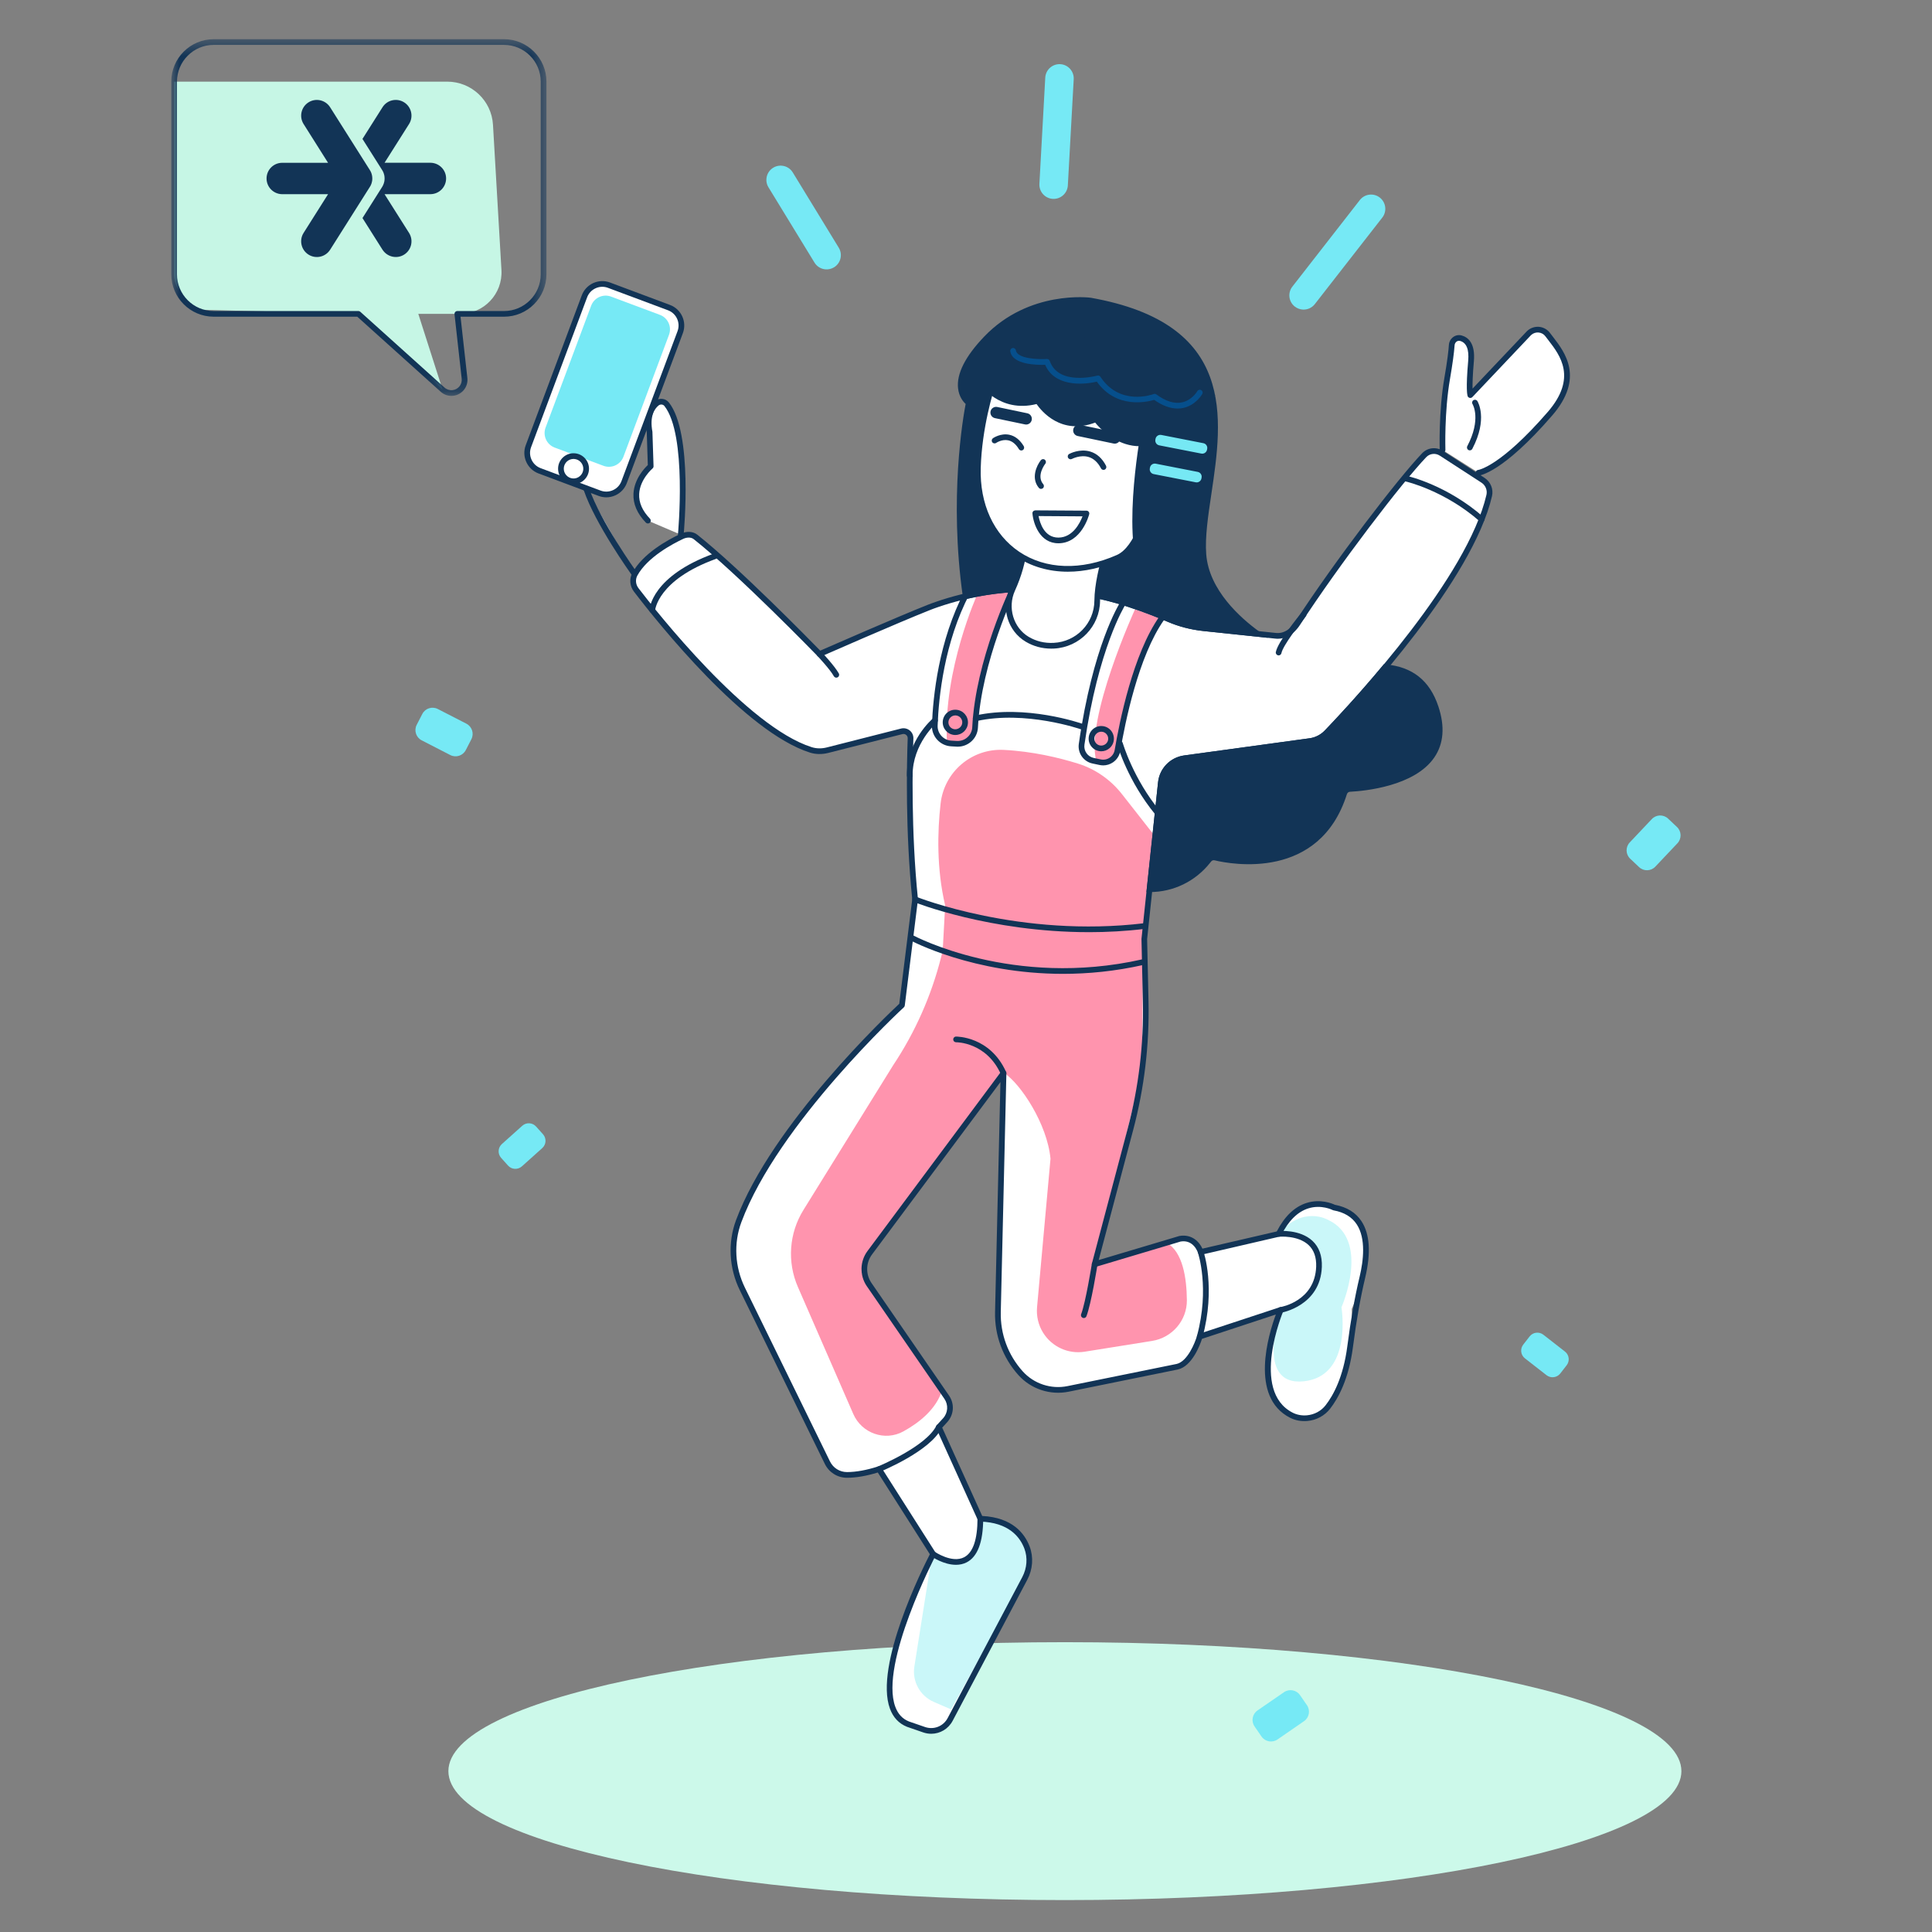 <svg xmlns="http://www.w3.org/2000/svg" xmlns:xlink="http://www.w3.org/1999/xlink" width="121" height="121" viewBox="0 0 121 121">
    <rect x="0" y="0" width="121" height="121" fill="#808080" stroke="none"/>
    <defs>
        <path id="4k13e6mrqa" d="M0.001 0.454L23.496 0.454 23.496 22.793 0.001 22.793z"/>
    </defs>
    <g fill="none" fill-rule="evenodd">
        <g>
            <g>
                <g>
                    <g>
                        <g>
                            <g>
                                <path fill="#CCF9EA" d="M79.579 106.924c0 4.46-17.287 8.076-38.611 8.076-21.326 0-38.613-3.615-38.613-8.076 0-4.46 17.287-8.076 38.613-8.076 21.323 0 38.61 3.616 38.61 8.076" transform="translate(-119 -187) translate(24 148) translate(95 39) translate(.727 .455) translate(10 1) translate(15 2.546)"/>
                                <path fill="#76E9F5" d="M55.867 15.387c-.175-.01-.35-.07-.5-.187-.388-.301-.457-.862-.154-1.25l4.225-5.421c.303-.39.864-.459 1.252-.156.389.304.458.864.156 1.252l-4.226 5.42c-.187.24-.471.358-.753.342M40.212 8.454c-.492-.027-.869-.448-.842-.94L39.737.86c.028-.492.448-.868.94-.842.492.027.868.448.842.94l-.368 6.654c-.027.492-.448.868-.939.842M25.997 12.87c-.282-.015-.555-.165-.713-.425L22.402 7.73c-.258-.42-.124-.97.296-1.226s.97-.124 1.226.296l2.881 4.714c.256.42.124.969-.296 1.226-.16.098-.338.139-.514.129M2.474 43.287l-1.791-.921c-.355-.182-.494-.616-.312-.971l.35-.68c.182-.354.616-.493.971-.312l1.792.92c.353.184.493.618.311.973l-.349.679c-.183.355-.618.495-.972.312M79.33 48.813l-1.385 1.464c-.272.29-.728.302-1.018.028l-.556-.525c-.29-.274-.302-.73-.028-1.02l1.383-1.463c.275-.29.73-.302 1.02-.028l.556.525c.29.274.301.73.027 1.02M8.235 67.903l-1.276 1.144c-.253.226-.641.205-.867-.047l-.434-.485c-.226-.253-.205-.64.048-.866l1.275-1.143c.253-.227.64-.206.866.046l.435.485c.226.253.205.64-.047.866M70.933 79.592l1.352 1.054c.267.208.315.593.106.86l-.399.514c-.209.266-.594.314-.862.106l-1.351-1.054c-.268-.208-.315-.593-.107-.86l.4-.514c.209-.266.593-.314.861-.106M55.94 103.797l-1.657 1.143c-.328.226-.778.143-1.003-.185l-.435-.63c-.225-.328-.142-.776.186-1.003l1.658-1.142c.328-.226.777-.144 1.003.184l.434.63c.226.328.143.777-.185 1.003" transform="translate(-119 -187) translate(24 148) translate(95 39) translate(.727 .455) translate(10 1) translate(15 2.546)"/>
                                <path fill="#FFF" d="M44.98 33.837c-3.9-1.281-8.118-1.323-12 .01-.195.066-.38.134-.55.2-2.037.81-6.83 2.914-6.83 2.914s-4.911-5.073-7.766-7.333c-.236-.187-.573-.171-.846-.043-.765.358-2.321 1.202-2.961 2.388-.167.309-.124.69.09.97 1.359 1.776 6.884 8.736 10.935 10.02.342.108.708.105 1.055.018l4.64-1.18c.287-.072.563.149.552.445-.056 1.522-.154 5.762.285 10.08l-.823 6.626s-7.867 7.21-10.221 13.518c-.518 1.386-.425 2.926.225 4.255l5.326 10.88c.232.47.71.769 1.236.767.47-.001 1.132-.083 1.998-.362l3.389 5.322s-4.88 9.318-1.58 10.648l1.014.35c.63.218 1.323-.055 1.635-.644l4.67-8.828c.315-.596.38-1.301.142-1.933-.31-.822-1.071-1.75-2.923-1.808l-2.6-5.74.393-.43c.367-.396.408-.995.1-1.44L28.7 76.44c-.407-.602-.39-1.397.045-1.98l8.378-11.25-.351 14.959c-.033 1.409.473 2.779 1.414 3.829.748.835 1.884 1.21 2.982.987L48 81.597c.933-.21 1.412-1.888 1.412-1.888l5.07-1.671s-2.194 5.142.674 6.597c.302.153.644.21.982.182.51-.044.983-.292 1.297-.696.668-.858 1.608-2.691 1.498-6.146 0 0 2.61-5.684-1.11-6.348 0 0-2.085-1.11-3.463 1.65l-4.891 1.133s-.298-.994-1.28-.832l-5.357 1.599 2.24-8.455c.693-2.614 1.014-5.311.955-8.014l-.087-3.91 1.036-9.782c.084-.79.695-1.42 1.482-1.527l7.765-1.063c.438-.04.845-.235 1.149-.553 1.91-1.992 8.964-9.622 10.17-14.852.084-.364-.077-.74-.39-.942l-2.611-1.694c-.342-.222-.792-.17-1.074.125-1.512 1.58-5.493 6.785-7.927 10.53-.323.496-.813.852-1.4.776l-4.5-.475c-.746-.08-1.477-.267-2.167-.565-.59-.253-1.438-.592-2.493-.94" transform="translate(-119 -187) translate(24 148) translate(95 39) translate(.727 .455) translate(10 1) translate(15 2.546)"/>
                                <path fill="#123456" d="M54.354 37.046l-.036-.003c-.097-.02-.16-.113-.14-.21.13-.65 1.447-2.267 1.598-2.45.063-.076.175-.087.25-.025.077.063.088.175.025.25-.39.478-1.427 1.819-1.523 2.295-.017.085-.091.143-.174.143" transform="translate(-119 -187) translate(24 148) translate(95 39) translate(.727 .455) translate(10 1) translate(15 2.546)"/>
                            </g>
                            <g>
                                <path fill="#FF94AE" d="M50.498 32.185s-2.174 4.765-1.916 9.33c0 0 1.054.625 1.73-.749 0 0 1.157-7.366 2.439-8.946l-2.252.365zM60.355 33.166s-3.148 6.895-2.415 9.52c0 0 1.159.149 1.36-.92 0 0 1.389-6.786 2.736-8.055l-1.681-.545zM61.461 47.184l-1.919-2.447c-.707-.903-1.668-1.575-2.763-1.916-1.172-.365-2.825-.765-4.647-.857-1.998-.1-3.727 1.373-3.95 3.362-.2 1.765-.255 4.075.286 6.38l-.155 2.846-.094.373c-.609 2.418-1.625 4.714-3.008 6.79l-5.619 9.064c-.902 1.453-1.03 3.257-.347 4.824l3.47 7.956c.527 1.207 1.98 1.724 3.135 1.088 1.005-.553 2.046-1.385 2.424-2.565l-4.785-7.076s-.742-.235.293-1.598c1.036-1.364 7.493-10.059 7.493-10.059l.9-1.137c1.018.666 2.686 3.177 2.89 5.357l-.842 9.298c-.05.56.082 1.123.38 1.601.55.883 1.576 1.351 2.604 1.187l4.221-.675c1.254-.2 2.19-1.282 2.178-2.553-.013-1.395-.26-3.03-1.264-3.589l-4.468 1.174 2.924-12 .05-6.682.613-8.146z" transform="translate(-119 -187) translate(24 148) translate(95 39) translate(.727 .455) translate(10 1) translate(0 3.546)"/>
                                <path fill="#CAF7F9" d="M69.483 77.038s-1.664 4.784 1.433 4.472c3.097-.312 2.372-4.635 2.372-4.635s1.867-4.23-.856-5.485c0 0-1.57-.91-3.072.887 0 0 2.944-.41 2.476 2.499 0 0-.326 2.263-2.353 2.262M47.628 92.5l-1.089 6.873c-.146.928.353 1.838 1.214 2.213l1.087.473 4.802-8.667s.68-2.771-2.97-3.275c0 0 .174 3.883-3.044 2.383" transform="translate(-119 -187) translate(24 148) translate(95 39) translate(.727 .455) translate(10 1) translate(0 3.546)"/>
                                <path fill="#C6F6E5" d="M.178.112h17.104c1.521 0 2.78 1.187 2.867 2.705l.53 9.095c.086 1.49-1.099 2.744-2.59 2.744h-2.618l1.52 4.747-5.274-4.747-10.174-.266S.178 13.509.178 12.177V.112" transform="translate(-119 -187) translate(24 148) translate(95 39) translate(.727 .455) translate(10 1) translate(0 3.546)"/>
                            </g>
                            <path fill="#FFF" d="M26.004 29.193L28.225 23.16 30.407 23.801" transform="translate(-119 -187) translate(24 148) translate(95 39) translate(.727 .455) translate(10 1)"/>
                            <g>
                                <path fill="#123456" d="M26.004 28.826c-.02 0-.04-.004-.062-.012-.09-.033-.139-.135-.105-.228l2.221-6.033c.031-.09.127-.138.217-.11l2.182.642c.095.027.15.126.121.22-.027.095-.128.15-.22.122l-2.024-.595-2.162 5.877c-.027.072-.096.117-.168.117" transform="translate(-119 -187) translate(24 148) translate(95 39) translate(.727 .455) translate(10 1) translate(0 .546)"/>
                                <g transform="translate(-119 -187) translate(24 148) translate(95 39) translate(.727 .455) translate(10 1) translate(0 .546)">
                                    <mask id="u6kt53sjob" fill="#fff">
                                        <use xlink:href="#4k13e6mrqa"/>
                                    </mask>
                                    <path fill="#123456" d="M2.658.81C1.388.81.357 1.844.357 3.113v12.065c0 1.268 1.032 2.3 2.3 2.3h9.06c.045 0 .087.017.12.046l5.274 4.746c.138.124.323.183.505.163.172-.02.326-.104.435-.24.108-.134.157-.303.137-.475l-.45-4.041c-.005-.051.012-.101.046-.14.033-.037.082-.058.133-.058h2.922c1.268 0 2.3-1.033 2.3-2.301V3.112c0-1.27-1.032-2.301-2.3-2.301H2.658zm14.887 21.983c-.247 0-.488-.092-.672-.26l-5.224-4.7H2.658C1.192 17.834 0 16.644 0 15.178V3.112C0 1.646 1.19.454 2.658.454h18.18c1.466 0 2.658 1.192 2.658 2.658v12.065c0 1.466-1.192 2.657-2.657 2.657h-2.723l.428 3.844c.029.266-.047.528-.215.738-.168.209-.407.34-.674.37-.037.004-.073.007-.11.007z" mask="url(#u6kt53sjob)"/>
                                </g>
                                <path fill="#123456" d="M71.223 44.425l-7.766 1.064c-.786.108-1.397.738-1.48 1.527l-.708 6.674c1.365.006 2.716-.581 3.657-1.773l.05-.064c.095-.122.248-.183.398-.147 1.192.283 6.431 1.203 8.084-4.02.05-.157.187-.27.351-.279 1.31-.065 6.864-.614 5.382-5.1-.61-1.843-1.862-2.406-3.17-2.523-1.547 1.86-2.946 3.357-3.65 4.089-.303.318-.71.513-1.148.553" transform="translate(-119 -187) translate(24 148) translate(95 39) translate(.727 .455) translate(10 1) translate(0 .546)"/>
                                <path fill="#123456" d="M71.244 44.603l-7.763 1.062c-.706.097-1.252.66-1.327 1.37l-.685 6.472c1.298-.052 2.499-.665 3.318-1.7l.049-.063c.138-.179.367-.262.58-.21 5.726 1.361 7.475-2.643 7.873-3.903.073-.23.273-.388.51-.4.887-.046 3.866-.324 5.01-1.995.52-.76.592-1.727.213-2.872-.486-1.47-1.417-2.233-2.924-2.393-1.533 1.836-2.91 3.307-3.597 4.026-.332.345-.778.56-1.257.606m-9.958 9.265h-.215l.729-6.872c.09-.872.764-1.565 1.633-1.684l7.775-1.064c.394-.037.762-.213 1.035-.499.695-.724 2.092-2.217 3.642-4.079l.059-.072.093.01c1.698.15 2.785 1.015 3.323 2.643.416 1.258.33 2.33-.257 3.186-1.236 1.807-4.357 2.102-5.285 2.15-.087.003-.161.064-.19.152-1.711 5.412-7.21 4.4-8.294 4.14-.078-.018-.162.013-.216.083l-.052.066c-.925 1.17-2.301 1.84-3.78 1.84M59.98 35.837c1.055.347 1.903.686 2.493.939.69.298 1.42.486 2.168.565l3.395.358c-1.796-1.297-3.252-3.06-3.397-4.977-.355-4.74 4.564-13.833-7.081-15.9 0 0-3.728-.527-6.511 2.375s-1.101 4.03-1.101 4.03-1.152 5.366-.195 12.115c3.372-.783 6.916-.594 10.229.495" transform="translate(-119 -187) translate(24 148) translate(95 39) translate(.727 .455) translate(10 1) translate(0 .546)"/>
                                <path fill="#123456" d="M60.036 35.667c.87.286 1.737.613 2.508.946.665.287 1.377.472 2.116.55l2.762.29c-1.213-.974-2.803-2.633-2.96-4.718-.083-1.108.116-2.443.326-3.856.722-4.837 1.538-10.32-7.261-11.882-.03-.003-3.668-.475-6.35 2.323-1.38 1.439-1.604 2.395-1.548 2.944.056.559.403.806.418.816l.097.068-.023.118c-.012.052-1.111 5.31-.22 11.859 3.319-.734 6.818-.548 10.135.542zm8.648 2.279l-4.061-.428c-.775-.082-1.523-.277-2.221-.578-.53-.228-1.391-.577-2.478-.933-3.318-1.091-6.822-1.261-10.132-.491l-.191.044-.026-.193c-.876-6.184.023-11.277.176-12.07-.15-.136-.418-.452-.476-.984-.097-.91.455-2 1.644-3.24 2.813-2.933 6.626-2.432 6.665-2.427 9.146 1.623 8.265 7.535 7.557 12.285-.208 1.393-.404 2.709-.323 3.777.169 2.25 2.155 4.003 3.322 4.847l.544.39z" transform="translate(-119 -187) translate(24 148) translate(95 39) translate(.727 .455) translate(10 1) translate(0 .546)"/>
                                <path fill="#123456" d="M44.325 89.83c.06 0 .117.03.15.083l3.39 5.323c.034.054.037.12.007.179-.035.066-3.522 6.777-2.528 9.477.168.456.448.757.857.922l1.006.347c.552.19 1.146-.045 1.418-.56l4.67-8.826c.3-.566.348-1.217.134-1.787-.28-.741-.986-1.636-2.762-1.693-.07-.002-.13-.042-.157-.105l-2.6-5.74c-.03-.064-.018-.14.03-.193l.395-.43c.31-.34.345-.84.085-1.22l-4.867-7.066c-.45-.666-.43-1.544.048-2.188l8.378-11.25c.047-.061.129-.086.2-.061.076.025.124.095.123.173l-.351 14.958c-.032 1.37.453 2.685 1.368 3.706.703.785 1.78 1.142 2.815.93l6.83-1.387c.677-.153 1.152-1.323 1.277-1.762.016-.057.06-.101.115-.12l5.072-1.671c.064-.023.138-.004.186.049.048.05.06.126.033.19-.021.05-2.096 5.005.589 6.368.265.134.57.19.887.163.466-.041.892-.27 1.17-.628.482-.617 1.109-1.76 1.36-3.686.222-1.7.467-3.09.774-4.374.239-1.002.4-2.382-.181-3.27-.305-.465-.793-.76-1.453-.878-.02-.003-.036-.01-.053-.018-.007-.004-.716-.368-1.54-.102-.668.215-1.233.779-1.681 1.674-.023.048-.067.082-.12.094l-4.89 1.133c-.09.019-.182-.033-.21-.122-.01-.035-.27-.84-1.08-.708l-5.336 1.594c-.062.018-.13.003-.175-.042-.047-.045-.066-.112-.05-.174l2.242-8.455c.689-2.6 1.008-5.28.948-7.965l-.086-3.91 1.038-9.806c.09-.872.764-1.564 1.633-1.684l7.767-1.063c.402-.037.77-.214 1.043-.5 2.074-2.162 8.934-9.618 10.125-14.761.066-.29-.06-.595-.312-.76l-2.612-1.694c-.268-.174-.624-.135-.843.093-1.508 1.574-5.456 6.733-7.911 10.51-.404.62-.978.932-1.573.855l-4.471-.472c-.79-.084-1.548-.28-2.253-.584-.528-.227-1.386-.574-2.47-.93-3.907-1.284-8.127-1.28-11.885.009-.192.066-.374.132-.541.199-2.012.798-6.777 2.889-6.825 2.91-.068.03-.148.016-.2-.04-.05-.05-4.935-5.09-7.75-7.316-.192-.154-.475-.108-.658-.021-.653.306-2.242 1.143-2.875 2.299-.135.248-.107.557.07.788 1.1 1.437 6.793 8.674 10.848 9.959.294.094.625.1.956.015l4.64-1.18c.19-.048.39-.005.545.119.153.124.236.309.229.505-.058 1.599-.15 5.779.285 10.057v.04l-.824 6.625c-.005.043-.024.08-.055.11-.08.07-7.875 7.265-10.181 13.462-.49 1.315-.408 2.809.224 4.099l5.326 10.88c.202.413.61.669 1.069.669h.005c.568-.002 1.222-.121 1.944-.354.018-.006.036-.01.055-.01m3.27 16.754c-.167 0-.337-.027-.504-.085l-1.014-.351c-.51-.205-.866-.586-1.068-1.133-.994-2.702 2.058-8.815 2.5-9.674l-3.261-5.12c-.705.217-1.351.328-1.921.33h-.006c-.595 0-1.127-.332-1.39-.868l-5.326-10.88c-.675-1.378-.76-2.975-.238-4.381 2.24-6.02 9.557-12.933 10.226-13.557l.812-6.54c-.434-4.293-.344-8.482-.284-10.086.003-.084-.032-.162-.098-.214-.065-.053-.151-.072-.232-.05l-4.64 1.178c-.395.1-.794.094-1.152-.02-4.053-1.284-9.462-8.041-11.024-10.082-.262-.343-.301-.804-.098-1.176.658-1.204 2.184-2.053 3.036-2.451.369-.173.764-.15 1.032.063 2.624 2.077 7.026 6.573 7.697 7.26.739-.322 4.88-2.134 6.723-2.865.173-.068.359-.137.558-.204 3.83-1.316 8.13-1.32 12.113-.011.879.289 1.72.606 2.499.942.672.289 1.394.477 2.148.557l4.476.472c.628.08 1.04-.401 1.23-.695 2.466-3.793 6.435-8.978 7.955-10.563.337-.351.88-.412 1.294-.145l2.613 1.695c.379.246.565.703.465 1.138C81.504 34.3 74.59 41.817 72.5 43.997c-.333.347-.78.562-1.261.606l-7.76 1.063c-.705.097-1.251.659-1.326 1.368l-1.036 9.783.087 3.887c.06 2.72-.263 5.433-.96 8.064l-2.16 8.147 5.054-1.508c.806-.136 1.263.395 1.442.794l4.658-1.078c.486-.944 1.112-1.544 1.858-1.782.883-.282 1.632.042 1.784.115.748.139 1.307.485 1.663 1.028.524.799.6 1.993.229 3.55-.302 1.272-.547 2.65-.765 4.337-.262 2.007-.923 3.207-1.432 3.859-.34.436-.858.714-1.422.764-.381.034-.755-.035-1.08-.2-2.562-1.3-1.347-5.245-.895-6.468l-4.624 1.524c-.12.37-.615 1.718-1.517 1.92l-6.833 1.39c-1.157.235-2.364-.165-3.151-1.043-.976-1.088-1.495-2.491-1.46-3.952l.337-14.398-8.043 10.799c-.388.522-.405 1.235-.041 1.774l4.867 7.066c.355.517.307 1.2-.117 1.663l-.313.342 2.506 5.532c1.89.097 2.66 1.092 2.972 1.918.25.666.196 1.424-.151 2.08l-4.671 8.828c-.272.515-.793.815-1.344.815" transform="translate(-119 -187) translate(24 148) translate(95 39) translate(.727 .455) translate(10 1) translate(0 .546)"/>
                                <path fill="#123456" d="M58.366 45.934c-.077 0-.153-.008-.23-.024l-.443-.094c-.561-.118-.937-.658-.855-1.228.882-6.137 2.518-8.749 2.588-8.856.052-.084.163-.108.246-.055.083.054.107.164.053.246-.015.027-1.665 2.666-2.534 8.716-.055.384.197.748.576.828l.443.093c.198.043.399.003.566-.11.167-.115.277-.287.31-.486.292-1.734 1.149-6.02 2.804-8.357.058-.08.169-.099.249-.042.08.056.1.168.043.25-1.613 2.274-2.457 6.498-2.744 8.21-.05.295-.214.55-.461.72-.183.124-.394.19-.611.19M49.257 44.763l-.07-.002-.35-.02c-.685-.038-1.223-.623-1.198-1.306.066-1.81.42-5.308 2.047-8.41.045-.087.153-.12.24-.075.087.044.121.153.075.24-1.594 3.041-1.94 6.479-2.005 8.258-.018.49.368.91.861.937l.348.02c.25.01.481-.07.662-.236.18-.16.286-.383.297-.621.205-4.214 2.404-8.76 2.426-8.806.044-.088.15-.124.238-.082.09.044.125.15.082.239-.022.044-2.188 4.527-2.389 8.666-.017.336-.163.644-.414.87-.236.212-.536.328-.85.328" transform="translate(-119 -187) translate(24 148) translate(95 39) translate(.727 .455) translate(10 1) translate(0 .546)"/>
                                <path fill="#123456" d="M57.033 43.686c-.02 0-.04-.003-.06-.01-.035-.012-3.482-1.204-6.554-.513-.096.022-.192-.039-.213-.135-.022-.096.039-.192.135-.213 3.172-.714 6.606.474 6.75.524.094.034.143.135.11.228-.025.073-.095.12-.168.12M61.776 49.085c-.051 0-.103-.022-.138-.065-1.716-2.081-2.363-4.293-2.39-4.387-.027-.095.028-.194.123-.221.093-.027.193.027.22.122.006.023.656 2.238 2.323 4.259.062.076.05.188-.024.25-.034.028-.074.042-.114.042M46.25 46.755c-.099 0-.178-.08-.179-.177-.012-2.18 1.578-3.541 1.646-3.597.075-.064.187-.054.252.02.062.077.053.19-.022.253-.015.013-1.53 1.314-1.519 3.322.001.098-.078.179-.177.179zM57.464 56.38c-6.202 0-10.893-1.865-10.947-1.888-.09-.037-.136-.141-.099-.232.037-.092.141-.136.233-.1.064.028 6.534 2.599 14.303 1.657.096-.011.187.057.198.156.012.097-.057.186-.155.198-1.215.148-2.399.21-3.533.21M55.854 58.991c-5.635 0-9.504-2.067-9.553-2.094-.087-.048-.118-.155-.071-.242.047-.086.154-.119.242-.071.06.033 6.237 3.328 14.34 1.498.098-.023.193.039.215.135.02.095-.04.191-.135.213-1.785.403-3.48.561-5.038.561M30.122 36.395h-.01c-.097-.006-.173-.089-.168-.187.005-.086.154-2.13 4.04-3.539.091-.033.195.015.228.108.034.093-.015.195-.107.228-3.64 1.318-3.803 3.204-3.804 3.223-.006.095-.085.167-.178.167M82.07 30.698c-.042 0-.084-.015-.118-.044-2.216-1.942-4.608-2.493-4.632-2.498-.096-.021-.156-.117-.135-.214.02-.096.114-.155.213-.135.1.023 2.5.574 4.789 2.579.074.065.08.177.017.251-.035.04-.085.061-.134.061M52.123 65.388c-.069 0-.133-.039-.163-.105-.91-2.027-2.793-2.01-2.806-2.007h-.004c-.096 0-.175-.077-.178-.175-.002-.098.076-.18.173-.182.03 0 2.133-.025 3.14 2.218.04.09 0 .195-.09.235-.023.011-.048.016-.072.016M44.325 90.187c-.07 0-.137-.042-.165-.11-.037-.092.007-.196.098-.234.03-.01 3.009-1.242 3.655-2.545.044-.089.15-.124.239-.08.088.043.124.15.08.24-.704 1.422-3.712 2.664-3.84 2.716-.022.01-.045.013-.067.013M64.412 81.888c-.016 0-.03-.003-.047-.008-.096-.024-.15-.123-.125-.218.806-2.974.069-5.172.062-5.195-.034-.093.016-.194.11-.225.092-.035.194.015.226.11.032.093.782 2.316-.053 5.403-.022.08-.094.133-.173.133M69.482 80.217c-.085 0-.161-.062-.175-.15-.016-.097.05-.19.147-.204.089-.015 2.169-.385 2.25-2.532.02-.583-.138-1.04-.473-1.354-.674-.632-1.842-.523-1.853-.522-.091.008-.186-.061-.196-.16-.01-.098.062-.184.16-.194.054-.005 1.342-.126 2.133.616.414.389.61.937.585 1.628-.093 2.442-2.524 2.865-2.55 2.869-.008.002-.018.003-.028.003M57.15 80.548c-.021 0-.042-.004-.063-.012-.092-.035-.138-.138-.103-.23.288-.758.667-3.133.67-3.156.017-.098.11-.165.205-.15.098.017.164.108.148.205-.015.099-.388 2.436-.69 3.228-.027.07-.095.115-.167.115" transform="translate(-119 -187) translate(24 148) translate(95 39) translate(.727 .455) translate(10 1) translate(0 .546)"/>
                                <path fill="#FFF" d="M31.91 31.484s.605-6.3-.888-8.172c-.148-.186-.43-.208-.614-.057-.3.245-.647.765-.45 1.82l.068 2.127s-1.91 1.606-.176 3.404" transform="translate(-119 -187) translate(24 148) translate(95 39) translate(.727 .455) translate(10 1) translate(0 .546)"/>
                                <path fill="#123456" d="M31.91 31.662l-.016-.001c-.098-.01-.17-.097-.161-.194.006-.063.58-6.25-.85-8.043-.04-.05-.098-.081-.165-.088-.074-.008-.143.013-.198.057-.275.225-.565.694-.386 1.649l.07 2.154c.002.055-.022.107-.064.143-.007.006-.791.679-.836 1.596-.027.535.2 1.055.675 1.547.069.07.067.184-.005.252-.07.069-.183.067-.251-.004-.547-.567-.808-1.178-.776-1.815.048-.914.687-1.59.898-1.79l-.065-2.044c-.208-1.101.164-1.678.515-1.964.128-.104.296-.153.46-.136.163.017.307.095.407.22 1.52 1.906.95 8.04.927 8.3-.01.092-.087.16-.178.16" transform="translate(-119 -187) translate(24 148) translate(95 39) translate(.727 .455) translate(10 1) translate(0 .546)"/>
                                <path fill="#FFF" d="M28.963 33.875s-2.242-3.123-2.959-5.228" transform="translate(-119 -187) translate(24 148) translate(95 39) translate(.727 .455) translate(10 1) translate(0 .546)"/>
                                <path fill="#123456" d="M28.963 34.053c-.056 0-.11-.025-.146-.073-.09-.13-2.265-3.17-2.982-5.275-.03-.093.02-.194.111-.226.094-.032.195.017.227.11.7 2.056 2.912 5.151 2.935 5.183.057.08.04.19-.04.248-.033.022-.069.033-.105.033" transform="translate(-119 -187) translate(24 148) translate(95 39) translate(.727 .455) translate(10 1) translate(0 .546)"/>
                                <path fill="#FFF" d="M26.826 28.89l-3.758-1.404c-.62-.232-.932-.92-.701-1.539l3.509-9.387c.23-.619.92-.933 1.538-.7l3.759 1.403c.618.231.93.92.7 1.538l-3.508 9.388c-.231.618-.92.932-1.54.701" transform="translate(-119 -187) translate(24 148) translate(95 39) translate(.727 .455) translate(10 1) translate(0 .546)"/>
                                <path fill="#123456" d="M26.995 15.96c-.144 0-.287.032-.422.094-.247.112-.435.314-.53.569l-3.51 9.387c-.195.525.072 1.112.598 1.309l3.758 1.405c.254.094.53.085.778-.028.247-.112.435-.314.53-.57l3.51-9.387c.196-.524-.072-1.112-.597-1.308l-3.76-1.405c-.115-.044-.235-.065-.355-.065m.25 13.185c-.162 0-.324-.03-.48-.088l-3.76-1.405c-.71-.265-1.071-1.058-.806-1.768l3.51-9.387c.128-.344.383-.617.717-.77.334-.152.707-.165 1.05-.037l3.759 1.406c.709.265 1.07 1.058.806 1.767l-3.51 9.388c-.128.344-.383.617-.716.769-.182.083-.376.125-.57.125" transform="translate(-119 -187) translate(24 148) translate(95 39) translate(.727 .455) translate(10 1) translate(0 .546)"/>
                                <path fill="#76E9F5" d="M27.068 27.172l-3.056-1.142c-.503-.188-.757-.748-.57-1.251l2.854-7.632c.187-.503.748-.76 1.25-.571l3.056 1.142c.503.188.758.748.57 1.25l-2.853 7.635c-.188.502-.748.757-1.251.569" transform="translate(-119 -187) translate(24 148) translate(95 39) translate(.727 .455) translate(10 1) translate(0 .546)"/>
                                <path fill="#123456" d="M25.193 26.742c-.151 0-.296.055-.41.157-.12.11-.192.26-.2.423-.008.163.048.32.157.44.109.123.26.195.423.203.162.01.319-.047.44-.157.122-.11.194-.26.202-.422.017-.337-.243-.626-.58-.643l-.032-.001m.002 1.58l-.051-.001c-.26-.014-.496-.126-.67-.318-.173-.193-.26-.441-.247-.7.013-.257.126-.495.318-.668.192-.174.44-.262.699-.248.533.027.945.483.917 1.016-.013.259-.126.496-.32.67-.177.162-.406.249-.646.249M49.106 42.805c-.229 0-.42.18-.434.411-.013.24.171.445.41.457.233.007.444-.17.457-.41.013-.239-.17-.444-.41-.457h-.023zm0 1.226h-.044c-.435-.026-.77-.399-.746-.834.024-.436.39-.774.833-.747.435.024.77.397.746.833-.023.421-.372.748-.789.748zM58.244 43.826c-.23 0-.421.18-.433.41-.006.116.033.228.11.314.078.087.184.137.3.144.238.01.445-.171.458-.41.005-.116-.034-.228-.111-.313-.077-.087-.183-.138-.3-.145h-.024zm.002 1.226l-.044-.002c-.212-.011-.405-.105-.546-.262-.141-.157-.213-.36-.201-.571.012-.211.104-.405.262-.546.157-.141.362-.213.57-.2.212.01.406.104.547.26.14.158.212.362.2.573-.011.21-.103.404-.261.545-.146.13-.332.203-.527.203zM49.143 96.002c-.767 0-1.492-.496-1.531-.523-.08-.057-.101-.167-.044-.25.055-.08.167-.1.248-.044.011.007 1.082.74 1.843.342.549-.288.831-1.098.835-2.411 0-.098.08-.177.178-.177.099 0 .179.08.178.178-.004 1.456-.351 2.374-1.027 2.727-.219.114-.451.158-.68.158" transform="translate(-119 -187) translate(24 148) translate(95 39) translate(.727 .455) translate(10 1) translate(0 .546)"/>
                                <path fill="#FFF" d="M58.649 32.314s-.646 1.854-.657 3.314c-.013 1.497-1.222 2.738-2.717 2.811-.55.027-1.121-.077-1.67-.403-1.06-.63-1.44-1.992-.93-3.114.33-.728.679-1.735.778-2.892 0 0 3.61 1.5 5.196.284" transform="translate(-119 -187) translate(24 148) translate(95 39) translate(.727 .455) translate(10 1) translate(0 .546)"/>
                                <path fill="#123456" d="M53.607 32.282c-.104.907-.362 1.819-.77 2.715-.475 1.048-.098 2.315.86 2.886.47.279.997.407 1.569.378 1.417-.069 2.535-1.226 2.547-2.634.008-1.05.33-2.277.524-2.922-1.517.681-3.975-.14-4.73-.423m1.504 6.34c-.577 0-1.113-.146-1.597-.433-1.13-.673-1.56-2.109-1.001-3.341.419-.921.683-1.901.762-2.834.005-.056.036-.107.085-.136.05-.031.109-.034.16-.013.037.015 3.534 1.446 5.02.308.063-.048.15-.049.213-.003.065.046.09.129.065.203-.007.018-.637 1.843-.65 3.257-.011 1.596-1.28 2.909-2.884 2.988-.058.003-.115.004-.173.004" transform="translate(-119 -187) translate(24 148) translate(95 39) translate(.727 .455) translate(10 1) translate(0 .546)"/>
                                <path fill="#FFF" d="M51.544 21.736s-.939 2.61-1.027 5.562c-.146 4.866 3.97 7.748 8.772 5.624 1.267-.56 1.833-3.048 1.833-3.048l.972-6.7-10.55-1.438z" transform="translate(-119 -187) translate(24 148) translate(95 39) translate(.727 .455) translate(10 1) translate(0 .546)"/>
                                <path fill="#123456" d="M51.666 21.932c-.189.572-.896 2.86-.97 5.371-.069 2.262.812 4.177 2.413 5.254 1.655 1.113 3.88 1.187 6.11.201 1.17-.517 1.723-2.9 1.73-2.925l.943-6.508-10.226-1.393zm4.487 11.873c-1.189 0-2.3-.318-3.243-.952-1.706-1.147-2.642-3.174-2.572-5.56.09-2.947 1.03-5.59 1.038-5.618.03-.079.107-.127.192-.116l10.55 1.436c.047.006.09.032.118.07.03.038.041.086.034.133l-.972 6.701c-.027.12-.604 2.596-1.937 3.185-1.087.482-2.176.721-3.208.721z" transform="translate(-119 -187) translate(24 148) translate(95 39) translate(.727 .455) translate(10 1) translate(0 .546)"/>
                                <path fill="#123456" d="M53.238 26.212c-.061 0-.12-.03-.153-.086-.187-.31-.41-.493-.667-.55-.396-.084-.75.159-.753.16-.081.058-.193.038-.248-.043-.057-.081-.037-.191.043-.248.019-.013.482-.332 1.028-.217.358.076.662.316.902.713.05.085.024.195-.06.246-.03.017-.061.025-.092.025M58.385 27.427c-.064 0-.127-.034-.158-.096-.195-.373-.452-.611-.768-.709-.52-.16-1.046.117-1.052.12-.085.046-.194.014-.24-.073-.048-.085-.016-.194.071-.24.026-.015.655-.351 1.323-.147.411.125.741.422.982.886.045.087.011.195-.076.24-.026.014-.055.02-.082.02M54.474 28.618c-.05 0-.101-.021-.136-.062-.511-.607-.143-1.401.123-1.736.062-.076.173-.09.25-.028.077.06.091.173.03.25-.024.03-.58.75-.13 1.283.063.075.053.188-.022.25-.033.029-.074.043-.115.043M54.318 30.32c.078.416.352 1.348 1.238 1.348h.014c.89-.01 1.338-.905 1.5-1.33l-2.752-.018zm1.237 1.704c-1.155 0-1.565-1.22-1.621-1.868-.004-.05.013-.1.047-.137.034-.037.09-.048.132-.057l3.206.02c.055 0 .106.026.14.07.034.043.045.1.03.153-.018.073-.482 1.803-1.915 1.82h-.02zM59.088 25.784c-.024 0-.049-.002-.073-.007l-2.246-.471c-.194-.04-.317-.23-.277-.421.04-.194.231-.317.422-.277l2.246.47c.194.04.317.23.277.423-.036.168-.184.283-.349.283M53.54 24.588c-.024 0-.05-.003-.073-.008l-1.881-.393c-.194-.04-.317-.23-.276-.423.04-.193.228-.315.421-.276l1.88.394c.195.04.318.229.278.422-.037.168-.184.284-.35.284M60.976 24.674s-1.266 6.422-.134 9.346l1.653-1.53.364-9.253-1.883 1.437z" transform="translate(-119 -187) translate(24 148) translate(95 39) translate(.727 .455) translate(10 1) translate(0 .546)"/>
                                <path fill="#123456" d="M61.138 24.774c-.124.664-1.107 6.15-.218 8.93l1.4-1.295.345-8.8-1.527 1.165zm-.367 9.555l-.095-.245c-1.138-2.939.072-9.18.125-9.445l.013-.066 2.238-1.708-.383 9.706-1.898 1.758z" transform="translate(-119 -187) translate(24 148) translate(95 39) translate(.727 .455) translate(10 1) translate(0 .546)"/>
                                <path fill="#123456" d="M50.809 21.966s1.16 1.782 3.462 1.134c0 0 1.223 2.162 3.648 1.149 0 0 2.011 2.81 4.709.78l2.435-2.24-9.929-4.391-2.464.354-1.861 3.214z" transform="translate(-119 -187) translate(24 148) translate(95 39) translate(.727 .455) translate(10 1) translate(0 .546)"/>
                                <path fill="#123456" d="M57.98 24.03l.084.114c.009.013.885 1.212 2.206 1.414.75.116 1.507-.11 2.25-.672l2.223-2.044-9.634-4.26-2.327.334-1.761 3.04c.262.338 1.32 1.503 3.2.971l.136-.038.069.122c.047.082 1.177 2.011 3.425 1.073l.13-.055zm2.67 1.914c-.146 0-.291-.01-.437-.033-1.235-.19-2.086-1.12-2.352-1.447-2.121.807-3.361-.713-3.67-1.16-2.317.578-3.52-1.222-3.531-1.24l-.061-.094 1.96-3.382 2.6-.374 10.226 4.522-2.635 2.425c-.695.522-1.397.783-2.1.783z" transform="translate(-119 -187) translate(24 148) translate(95 39) translate(.727 .455) translate(10 1) translate(0 .546)"/>
                                <path fill="#064F8C" d="M63.02 23.585c-.461 0-.951-.182-1.462-.542-.446.133-2.368.583-3.592-1.143-.956.234-2.677.274-3.235-1.054-.498.018-2.055.005-2.184-.848-.015-.098.052-.188.15-.203.097-.015.188.053.203.149.08.539 1.462.57 1.939.538.08-.003.155.045.18.122.544 1.585 2.95.926 2.976.919.074-.02.154.009.197.075 1.216 1.846 3.248 1.112 3.334 1.08.056-.022.12-.012.169.023.588.434 1.129.602 1.612.497.63-.136.95-.693.953-.7.048-.086.157-.116.243-.067.086.048.117.156.069.243-.017.028-.404.703-1.19.873-.118.025-.238.038-.361.038" transform="translate(-119 -187) translate(24 148) translate(95 39) translate(.727 .455) translate(10 1) translate(0 .546)"/>
                                <path fill="#76E8F4" d="M64.476 26.582l-2.635-.515c-.261-.051-.432-.306-.382-.567l.011-.054c.051-.26.306-.432.567-.382l2.635.515c.26.052.432.307.381.566l-.011.055c-.05.26-.305.433-.566.382" transform="translate(-119 -187) translate(24 148) translate(95 39) translate(.727 .455) translate(10 1) translate(0 .546)"/>
                                <path fill="#123456" d="M61.944 25.234c-.143 0-.271.101-.3.246l-.01.054c-.031.165.077.325.242.357l2.634.515c.08.016.16 0 .229-.046.067-.046.113-.114.129-.194l.01-.054c.016-.08 0-.16-.046-.229-.046-.068-.115-.113-.194-.128l-2.635-.516c-.02-.004-.04-.005-.06-.005m2.627 1.535c-.043 0-.085-.005-.128-.013l-2.635-.514c-.358-.07-.592-.418-.522-.777l.01-.053c.07-.359.42-.592.776-.523l2.636.515c.173.034.322.134.42.28.099.148.135.323.1.495l-.01.055c-.033.173-.132.322-.28.422-.11.074-.237.113-.367.113" transform="translate(-119 -187) translate(24 148) translate(95 39) translate(.727 .455) translate(10 1) translate(0 .546)"/>
                                <path fill="#76E8F4" d="M64.127 28.38l-2.636-.514c-.26-.05-.43-.305-.38-.566l.01-.055c.051-.26.306-.431.567-.381l2.634.515c.261.05.433.306.382.566l-.01.055c-.052.26-.307.433-.567.38" transform="translate(-119 -187) translate(24 148) translate(95 39) translate(.727 .455) translate(10 1) translate(0 .546)"/>
                                <path fill="#123456" d="M64.162 28.206c.08.016.16-.001.227-.047.068-.045.115-.114.129-.193l.01-.054c.032-.166-.075-.326-.24-.358l-2.634-.515c-.165-.032-.326.076-.358.24l-.01.055c-.032.165.075.325.24.357l2.636.515zm.058.362c-.041 0-.085-.004-.126-.011l-2.636-.515c-.358-.07-.593-.418-.523-.776l.01-.054c.07-.36.417-.592.777-.523l2.634.515c.359.07.593.418.523.775l-.01.054c-.061.317-.34.535-.648.535zM9.948 13.64c-.29.457-.896.594-1.355.304-.458-.29-.597-.898-.307-1.356L9.82 10.16H6.929c-.533-.012-.962-.447-.962-.983s.429-.972.962-.982h2.89L8.276 5.75c-.275-.457-.137-1.052.317-1.34.453-.286 1.049-.156 1.345.29l2.5 3.952.005.01c.009.013.019.027.026.042l.012.025.012.022.017.034c.003.012.007.022.012.032.002.01.006.018.01.027l.01.03.01.033.009.03c0 .01.004.018.005.027l.008.034c0 .012.004.023.005.033 0 .01.003.02.004.028 0 .011.003.023.004.036v.03c.003.01.003.021.003.033V9.217l-.003.037c-.001.012-.001.025-.003.037l-.002.02-.007.034-.008.043-.005.017c-.001.01-.004.02-.008.03-.002.016-.006.031-.011.046-.003.006-.006.011-.007.016-.003.01-.005.017-.01.025l-.016.047c-.004.007-.008.013-.011.021l-.01.02-.021.043-.016.026-.003.005-2.5 3.955z" transform="translate(-119 -187) translate(24 148) translate(95 39) translate(.727 .455) translate(10 1) translate(0 .546)"/>
                                <path fill="#123456" d="M16.25 10.16h-2.893l1.546 2.445c.275.457.136 1.052-.316 1.339-.453.286-1.05.155-1.347-.29v.002l-1.265-2.001 1.246-1.97h-.002c.002-.001.003-.004.004-.006l.015-.026.022-.044.01-.02.008-.02c.008-.016.013-.031.018-.046l.011-.026.005-.016.013-.046.008-.03.004-.016.01-.043c0-.012.003-.023.004-.035l.002-.02.004-.037.002-.036v-.026l.002-.015-.002-.02v-.032c0-.01-.002-.02-.004-.03 0-.013 0-.024-.002-.036 0-.01-.002-.018-.003-.027-.003-.011-.004-.022-.005-.034l-.008-.034c0-.01-.004-.017-.007-.026-.002-.01-.005-.021-.009-.031l-.009-.034-.01-.03-.01-.026-.012-.03-.016-.036-.012-.021-.013-.026-.025-.043-.004-.007L11.974 6.7l1.256-1.985c.29-.46.897-.595 1.356-.305.458.29.596.896.307 1.355l-1.536 2.428h2.892c.533.013.963.447.963.983s-.43.972-.963.983M41.65 40.44c-.061 0-.122-.033-.155-.092-.244-.44-1.017-1.257-1.025-1.264-.067-.072-.064-.185.007-.252.07-.069.185-.066.252.005.033.036.81.858 1.078 1.338.048.086.017.195-.07.243-.027.015-.057.022-.086.022" transform="translate(-119 -187) translate(24 148) translate(95 39) translate(.727 .455) translate(10 1) translate(0 .546)"/>
                                <path fill="#FFF" d="M79.62 26.18s-.08-2.352.29-4.497c.19-1.092.261-1.72.285-2.075.02-.287.29-.504.569-.429.353.097.726.43.639 1.432-.16 1.821-.047 2.132-.047 2.132l3.688-3.892c.346-.317.89-.266 1.168.113.67.913 2.261 2.491.133 4.948-3.096 3.574-4.475 3.695-4.475 3.695" transform="translate(-119 -187) translate(24 148) translate(95 39) translate(.727 .455) translate(10 1) translate(0 .546)"/>
                                <path fill="#123456" d="M81.869 27.786c-.091 0-.17-.07-.177-.163-.01-.1.065-.185.162-.193.01-.001 1.38-.198 4.357-3.634 1.85-2.138.765-3.544.048-4.475l-.192-.251c-.102-.141-.255-.228-.428-.245-.173-.018-.346.04-.474.158l-3.678 3.884c-.043.045-.105.064-.166.052-.06-.013-.11-.056-.132-.113-.02-.06-.12-.44.036-2.21.063-.716-.108-1.135-.508-1.245-.1-.027-.18.015-.217.04-.072.054-.12.139-.126.229-.032.473-.132 1.196-.286 2.094-.365 2.1-.29 4.436-.29 4.46.004.097-.073.18-.171.183h-.006c-.096 0-.175-.075-.18-.172 0-.023-.076-2.393.295-4.532.194-1.118.26-1.736.28-2.056.015-.2.116-.38.278-.495.15-.108.34-.142.517-.094.406.11.869.482.77 1.619-.078.893-.09 1.414-.083 1.71l3.417-3.608c.212-.195.482-.285.759-.26.27.028.52.17.68.39l.187.244c.74.96 1.98 2.568-.061 4.926-3.106 3.588-4.535 3.75-4.594 3.756h-.017" transform="translate(-119 -187) translate(24 148) translate(95 39) translate(.727 .455) translate(10 1) translate(0 .546)"/>
                                <path fill="#123456" d="M81.326 26.205c-.028 0-.057-.007-.083-.021-.087-.045-.121-.154-.075-.241.884-1.683.35-2.6.329-2.637-.051-.084-.025-.194.058-.245.083-.051.193-.026.245.057.028.044.67 1.112-.316 2.99-.032.062-.094.097-.158.097" transform="translate(-119 -187) translate(24 148) translate(95 39) translate(.727 .455) translate(10 1) translate(0 .546)"/>
                            </g>
                        </g>
                    </g>
                </g>
            </g>
        </g>
    </g>
</svg>
